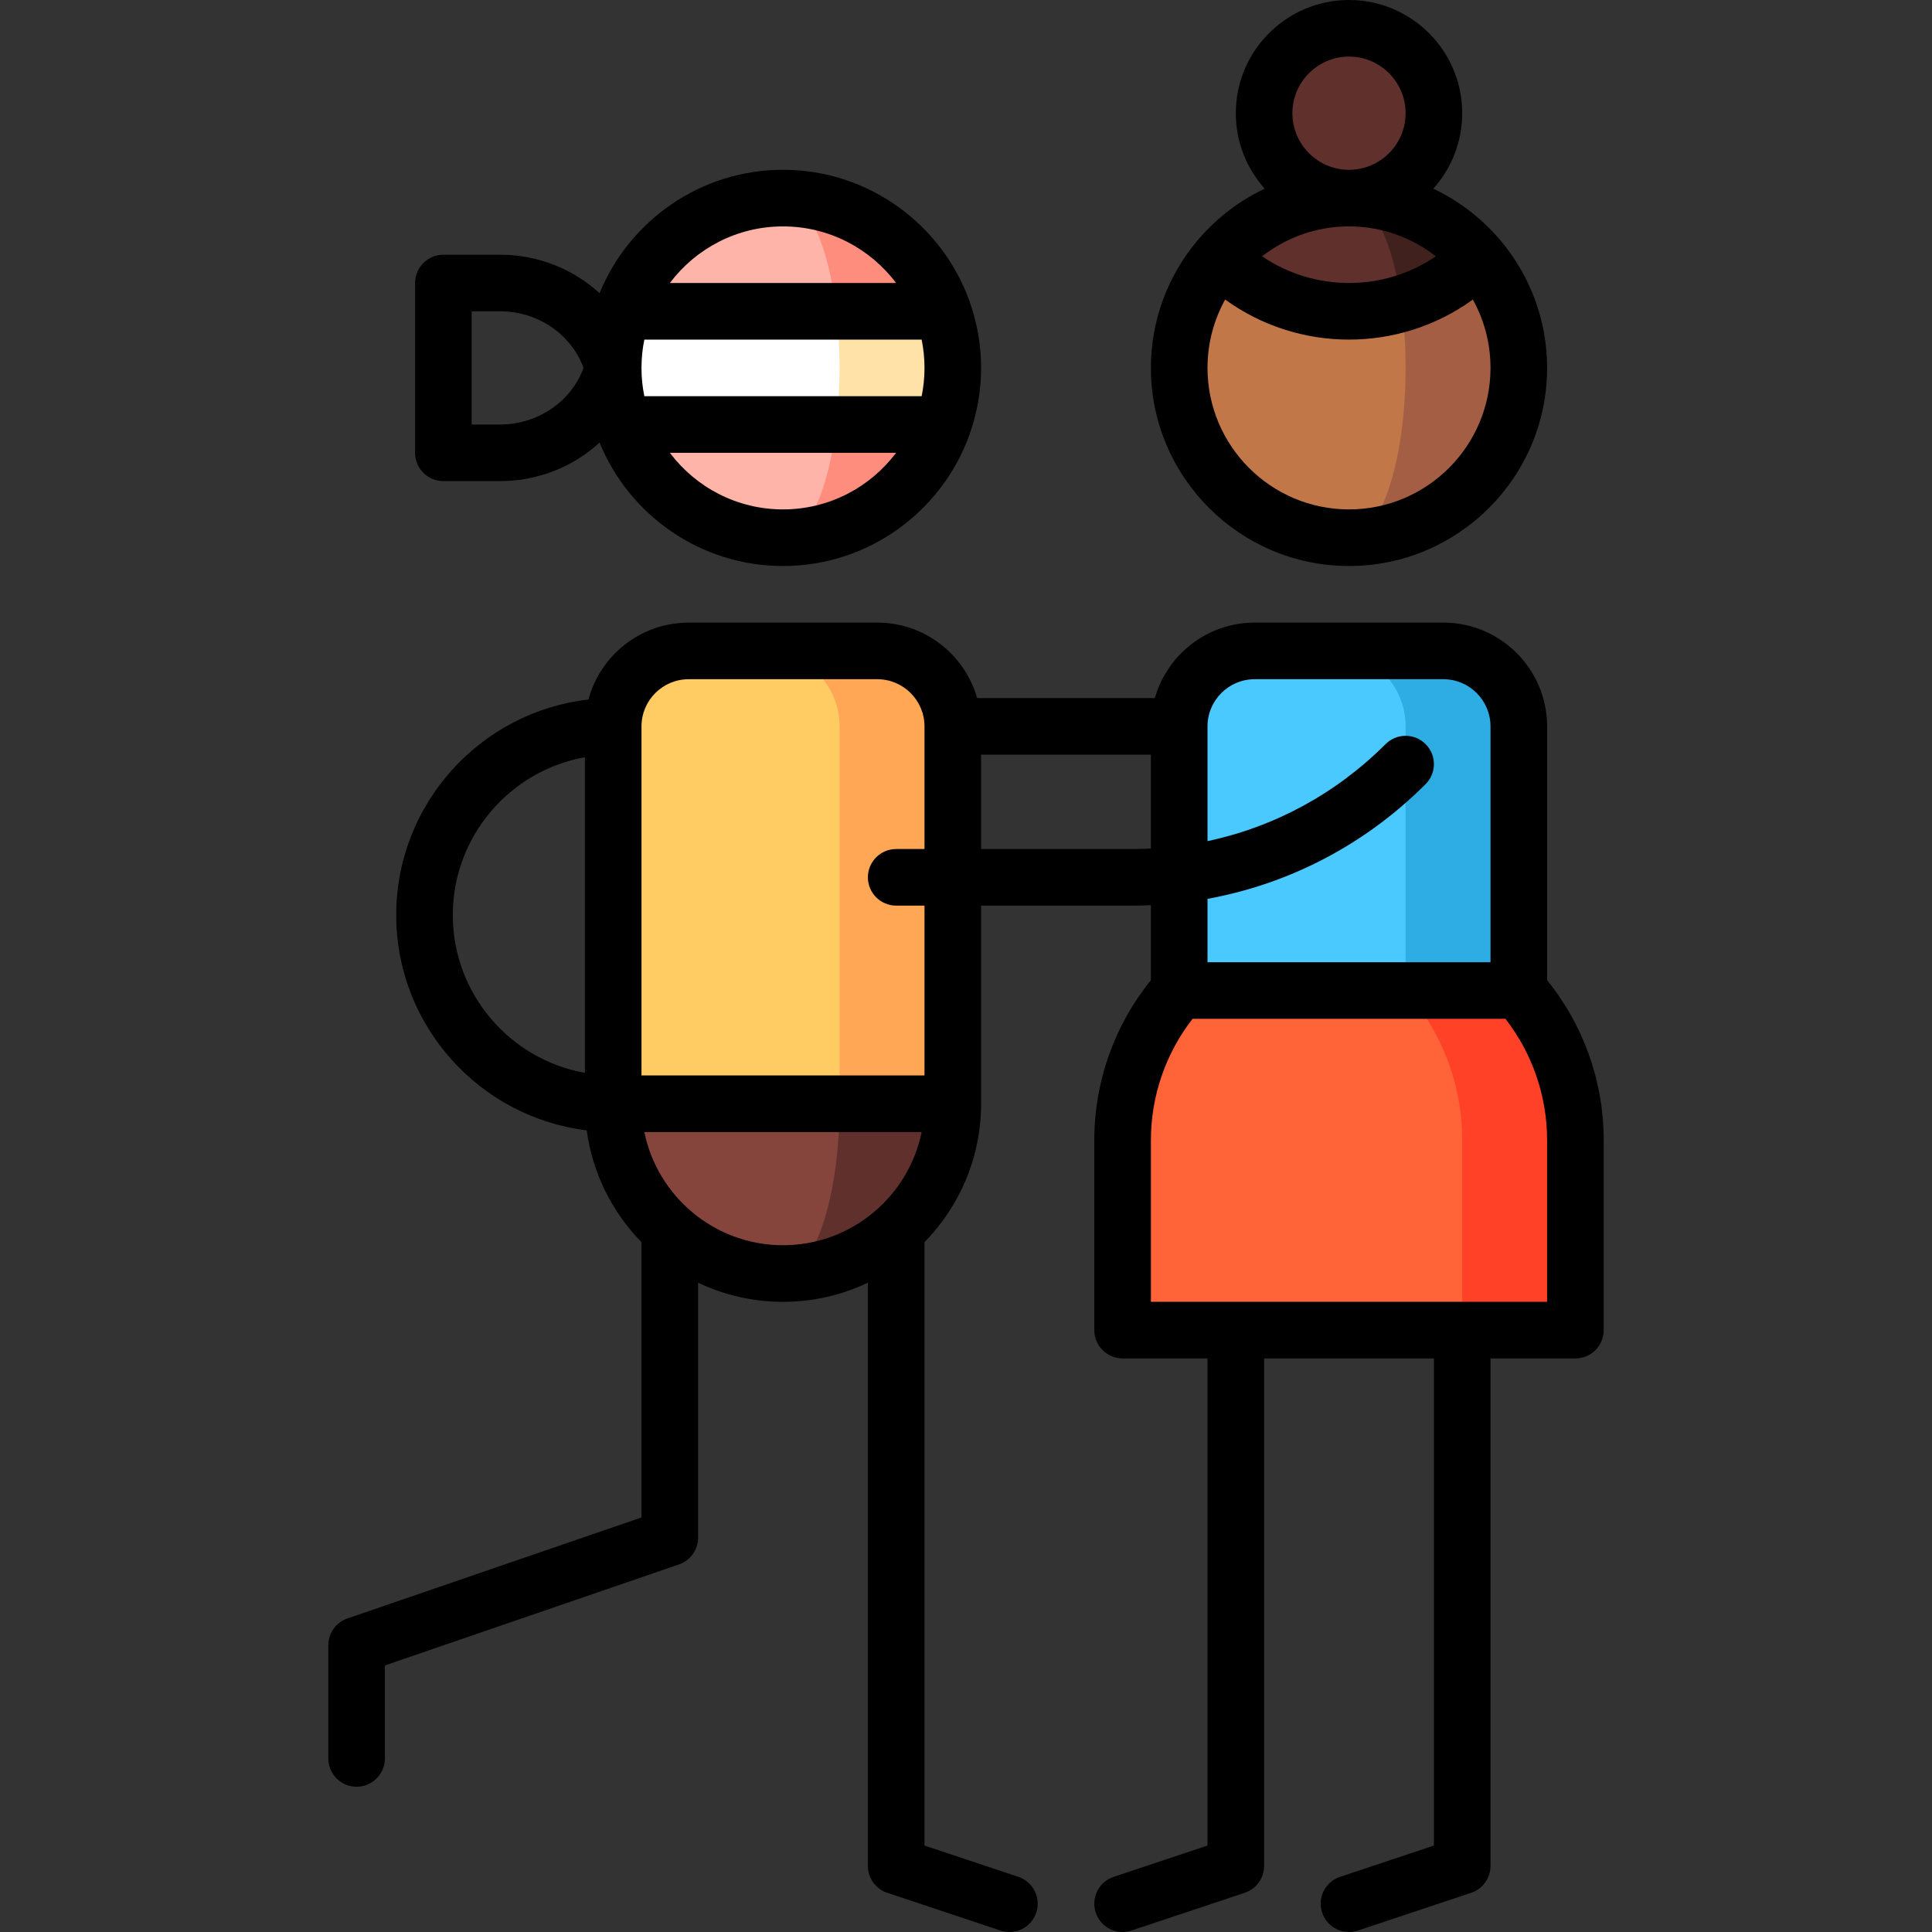 <?xml version="1.0" encoding="iso-8859-1"?>
<!-- Generator: Adobe Illustrator 19.0.0, SVG Export Plug-In . SVG Version: 6.00 Build 0)  -->
<svg version="1.1" id="Capa_1" xmlns="http://www.w3.org/2000/svg" xmlns:xlink="http://www.w3.org/1999/xlink" x="0px" y="0px"
	 viewBox="0 0 512.001 512.001" style="enable-background:new 0 0 512.001 512.001;" xml:space="preserve">
<rect x="0" y="0" width="512.001" height="512.001" fill="#333333" stroke="none"/>
<path style="fill:#FF8D7E;" d="M249.93,82.499c-6.179-17.476-22.837-30-42.429-30v90c19.592,0,36.25-12.524,42.429-30l-21.215-15
	L249.93,82.499z"/>
<path style="fill:#FFE2A8;" d="M249.93,82.499h-28.286v30h28.286c1.659-4.693,2.571-9.739,2.571-15S251.589,87.192,249.93,82.499z"
	/>
<path style="fill:#FFB4A9;" d="M221.644,82.499c-2.06-17.476-7.613-30-14.143-30c-19.592,0-36.25,12.524-42.429,30l21.215,15
	l-21.215,15c6.179,17.476,22.837,30,42.429,30c6.531,0,12.083-12.524,14.143-30V82.499z"/>
<path style="fill:#FFFFFF;" d="M221.644,82.499h-56.572c-1.659,4.693-2.571,9.739-2.571,15s0.912,10.307,2.571,15h56.572
	c0.553-4.693,0.857-9.739,0.857-15S222.197,87.192,221.644,82.499z"/>
<path style="fill:#60312C;" d="M207.501,262.499v75c24.853,0,45-20.147,45-45L207.501,262.499z"/>
<path style="fill:#85453D;" d="M222.501,292.499l-15-30l-45,30c0,24.853,20.147,45,45,45
	C215.785,337.499,222.501,317.352,222.501,292.499z"/>
<path style="fill:#FFA754;" d="M232.501,172.499h-30l20,120h30v-100C252.501,181.453,243.547,172.499,232.501,172.499z"/>
<path style="fill:#FFCB63;" d="M202.501,172.499h-20c-11.046,0-20,8.954-20,20v100h60v-100
	C222.501,181.453,213.547,172.499,202.501,172.499z"/>
<path style="fill:#2DADE3;" d="M382.501,172.499h-30v120h50v-100C402.501,181.453,393.547,172.499,382.501,172.499z"/>
<path style="fill:#49C9FF;" d="M352.501,172.499h-20c-11.046,0-20,8.954-20,20v100h60v-100
	C372.501,181.453,363.547,172.499,352.501,172.499z"/>
<path style="fill:#FF4128;" d="M402.501,262.499h-30l15,90h30v-50.335C417.501,286.953,411.829,273.074,402.501,262.499z"/>
<path style="fill:#FF6337;" d="M372.501,262.499h-60c-9.329,10.575-15,24.454-15,39.665v50.335h90v-50.335
	C387.501,286.953,381.829,273.074,372.501,262.499z"/>
<circle style="fill:#60312C;" cx="357.5" cy="29.999" r="22.5"/>
<path style="fill:#A45E43;" d="M391.756,68.334c0.01-0.01-34.255-0.005-34.255-0.005v74.17c24.85,0,45-20.15,45-45
	C402.501,86.379,398.456,76.184,391.756,68.334z"/>
<path style="fill:#C27749;" d="M371.391,80.509l-48.145-12.175c-6.7,7.85-10.745,18.045-10.745,29.165c0,24.85,20.15,45,45,45
	c8.28,0,15-20.15,15-45C372.501,91.489,372.111,85.749,371.391,80.509z"/>
<path style="fill:#40211D;" d="M357.501,52.499l13.89,28.01c7.45-2.23,14.475-6.295,20.365-12.175
	C383.506,58.644,371.221,52.499,357.501,52.499z"/>
<path style="fill:#60312C;" d="M357.501,52.499c-13.72,0-26.005,6.145-34.255,15.835c13.04,13.04,31.645,17.105,48.145,12.175
	C369.161,64.079,363.781,52.499,357.501,52.499z"/>
<path d="M117.501,127.499h15c10.085,0,19.428-3.819,26.388-10.202c7.833,19.161,26.666,32.702,48.612,32.702
	c22.719,0,42.107-14.508,49.403-34.743c0.09-0.228,0.169-0.461,0.237-0.7c1.844-5.352,2.86-11.087,2.86-17.057
	s-1.016-11.705-2.86-17.057c-0.068-0.239-0.147-0.472-0.237-0.7c-7.296-20.235-26.685-34.743-49.403-34.743
	c-21.946,0-40.779,13.541-48.612,32.702c-6.96-6.382-16.303-10.202-26.388-10.202h-15c-4.142,0-7.5,3.358-7.5,7.5v45
	C110.001,124.141,113.359,127.499,117.501,127.499z M245.001,97.499c0,2.568-0.261,5.076-0.755,7.5h-73.491
	c-0.494-2.424-0.755-4.932-0.755-7.5s0.261-5.076,0.755-7.5h73.491C244.74,92.423,245.001,94.931,245.001,97.499z M207.501,134.999
	c-12.242,0-23.131-5.898-29.979-15h59.959C230.632,129.101,219.743,134.999,207.501,134.999z M207.501,59.999
	c12.242,0,23.131,5.898,29.979,15h-59.959C184.37,65.897,195.259,59.999,207.501,59.999z M125.001,82.499h7.5
	c10.046,0,18.873,6.075,22.145,15c-3.271,8.925-12.098,15-22.145,15h-7.5C125.001,112.499,125.001,82.499,125.001,82.499z"/>
<path d="M410.001,259.758v-67.259c0-15.164-12.337-27.5-27.5-27.5h-50c-12.563,0-23.178,8.472-26.452,20h-47.096
	c-3.274-11.528-13.889-20-26.452-20h-50c-12.703,0-23.418,8.66-26.562,20.385c-28.625,3.268-50.938,27.629-50.938,57.115
	c0,29.33,22.08,53.585,50.488,57.057c1.547,11.458,6.797,21.752,14.512,29.635v72.954l-77.936,26.767
	c-3.03,1.041-5.064,3.89-5.064,7.093v30c0,4.142,3.358,7.5,7.5,7.5s7.5-3.358,7.5-7.5v-24.646l77.936-26.767
	c3.03-1.041,5.064-3.89,5.064-7.093v-67.576c6.824,3.251,14.452,5.076,22.5,5.076s15.676-1.825,22.5-5.076v154.576
	c0,3.228,2.066,6.094,5.128,7.115l30,10c0.787,0.262,1.587,0.387,2.373,0.387c3.141,0,6.066-1.988,7.114-5.13
	c1.31-3.929-0.813-8.177-4.743-9.487l-24.872-8.291V329.191c9.27-9.472,15-22.423,15-36.692v-52.5h40.074
	c1.648,0,3.29-0.041,4.926-0.113v19.872c-9.693,11.989-15,26.935-15,42.406v50.335c0,4.142,3.357,7.5,7.5,7.5h22.5v129.094
	l-24.872,8.291c-3.929,1.31-6.053,5.557-4.743,9.487c1.048,3.143,3.974,5.13,7.114,5.13c0.786,0,1.586-0.125,2.373-0.387l30-10
	c3.063-1.021,5.128-3.887,5.128-7.115v-134.5h45v129.094l-24.872,8.291c-3.929,1.31-6.053,5.557-4.743,9.487
	c1.048,3.143,3.974,5.13,7.114,5.13c0.786,0,1.586-0.125,2.373-0.387l30-10c3.063-1.021,5.128-3.887,5.128-7.115v-134.5h22.5
	c4.143,0,7.5-3.358,7.5-7.5v-50.335C425.001,286.693,419.694,271.747,410.001,259.758z M120.001,242.499
	c0-20.875,15.132-38.27,35-41.824v83.648C135.133,280.769,120.001,263.374,120.001,242.499z M170.756,299.999h73.491
	c-3.484,17.096-18.635,30-36.745,30S174.24,317.095,170.756,299.999z M245.001,284.999h-75v-92.5c0-6.893,5.607-12.5,12.5-12.5h50
	c6.893,0,12.5,5.607,12.5,12.5v32.5h-7.5c-4.142,0-7.5,3.358-7.5,7.5s3.358,7.5,7.5,7.5h7.5V284.999z M300.075,224.999h-40.074v-25
	h45v24.873C303.366,224.955,301.724,224.999,300.075,224.999z M377.805,197.196c-2.93-2.928-7.678-2.929-10.607,0
	c-13.135,13.135-29.444,21.941-47.196,25.714v-30.411c0-6.893,5.607-12.5,12.5-12.5h50c6.893,0,12.5,5.607,12.5,12.5v62.5h-75
	v-16.798c21.776-3.966,41.819-14.414,57.804-30.399C380.733,204.874,380.733,200.125,377.805,197.196z M410.001,344.999h-105
	v-42.835c0-11.687,3.905-22.982,11.038-32.165h82.923c7.133,9.183,11.038,20.478,11.038,32.165v42.835H410.001z"/>
<path d="M357.501,149.999c28.948,0,52.5-23.552,52.5-52.5c0-12.812-4.62-24.562-12.273-33.686c-0.205-0.27-0.423-0.534-0.67-0.78
	c-4.78-5.463-10.623-9.916-17.222-13.032c4.762-5.312,7.665-12.323,7.665-20.001c0-16.542-13.458-30-30-30s-30,13.458-30,30
	c0,7.678,2.903,14.69,7.665,20.001c-6.599,3.116-12.443,7.569-17.193,13.005c-0.276,0.274-0.495,0.537-0.7,0.807
	C309.62,72.937,305,84.687,305,97.499C305.001,126.447,328.553,149.999,357.501,149.999z M357.501,134.999
	c-20.678,0-37.5-16.823-37.5-37.5c0-6.567,1.702-12.742,4.68-18.116c9.751,7.072,21.284,10.615,32.82,10.615
	s23.069-3.543,32.82-10.615c2.978,5.374,4.68,11.549,4.68,18.116C395.001,118.176,378.178,134.999,357.501,134.999z M334.479,67.93
	c6.36-4.963,14.348-7.931,23.022-7.931s16.662,2.968,23.022,7.931C366.685,77.35,348.316,77.35,334.479,67.93z M342.501,29.999
	c0-8.271,6.729-15,15-15s15,6.729,15,15s-6.729,15-15,15S342.501,38.27,342.501,29.999z"/>
<g>
</g>
<g>
</g>
<g>
</g>
<g>
</g>
<g>
</g>
<g>
</g>
<g>
</g>
<g>
</g>
<g>
</g>
<g>
</g>
<g>
</g>
<g>
</g>
<g>
</g>
<g>
</g>
<g>
</g>
</svg>

